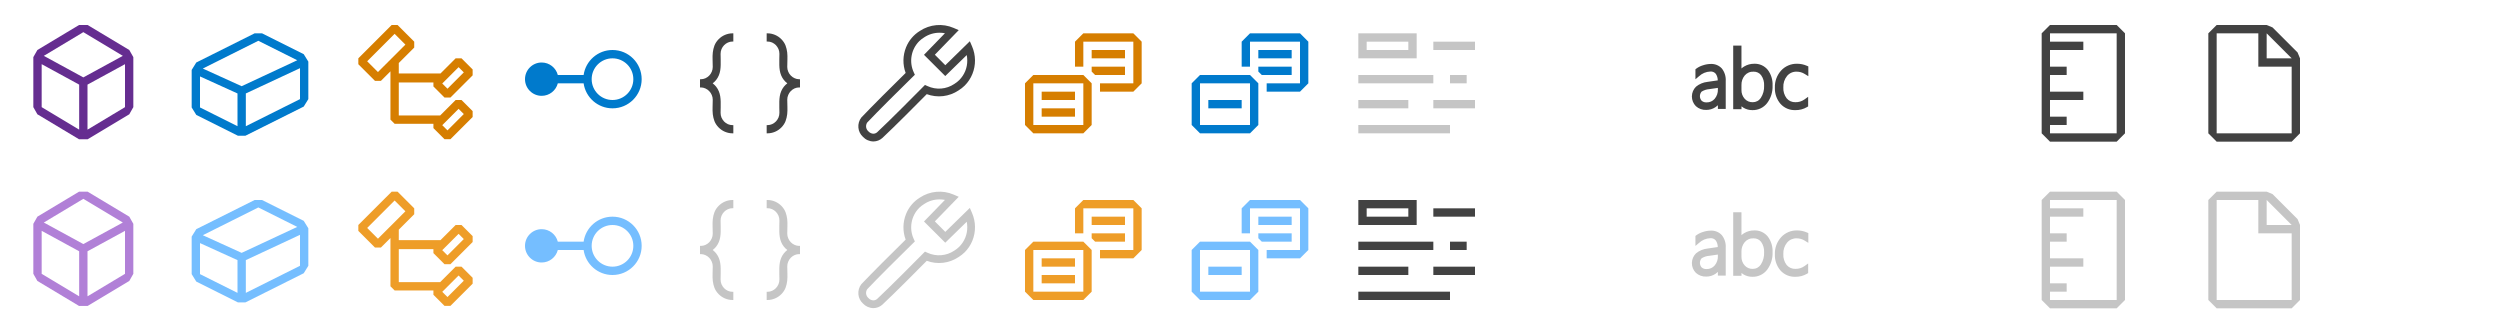 <svg width="300" height="40" viewBox="0 0 300 40" fill="none" xmlns="http://www.w3.org/2000/svg">
<path fill-rule="evenodd" clip-rule="evenodd" d="M4 26.858L4.486 26L9.486 23H10.514L15.514 26L16 26.858V32.858L15.514 33.715L10.514 36.715H9.486L4.486 33.715L4 32.858V26.858ZM9.5 35.557L5 32.858V27.7L9.5 30.154V35.557ZM10.5 35.557L15 32.858V27.7L10.5 30.154V35.557ZM10 23.858L5.259 26.702L10 29.288L14.741 26.702L10 23.858Z" fill="#B180D7"/>
<path fill-rule="evenodd" clip-rule="evenodd" d="M4 6.857L4.486 6L9.486 3H10.514L15.514 6L16 6.857V12.857L15.514 13.715L10.514 16.715H9.486L4.486 13.715L4 12.857V6.857ZM9.5 15.557L5 12.857V7.7L9.5 10.154V15.557ZM10.5 15.557L15 12.857V7.7L10.5 10.154V15.557ZM10 3.857L5.259 6.702L10 9.288L14.741 6.702L10 3.857Z" fill="#652D90"/>
<path fill-rule="evenodd" clip-rule="evenodd" d="M23 28.394L23.553 27.5L30.553 24H31.447L36.447 26.5L37 27.394V31.894L36.447 32.789L29.447 36.289H28.553L23.553 33.789L23 32.894V28.394ZM28.5 35.144L24 32.894V29.171L28.5 31.216V35.144ZM29.5 35.144L36 31.894V28.18L29.5 31.213V35.144ZM31 24.894L24.337 28.226L28.997 30.344L35.671 27.23L31 24.894Z" fill="#75BEFF"/>
<path fill-rule="evenodd" clip-rule="evenodd" d="M23 8.394L23.553 7.5L30.553 4H31.447L36.447 6.5L37 7.394V11.894L36.447 12.789L29.447 16.289H28.553L23.553 13.789L23 12.894V8.394ZM28.5 15.144L24 12.894V9.171L28.5 11.216V15.144ZM29.5 15.144L36 11.894V8.18L29.5 11.213V15.144ZM31 4.894L24.337 8.226L28.997 10.344L35.671 7.23L31 4.894Z" fill="#007ACC"/>
<path fill-rule="evenodd" clip-rule="evenodd" d="M45.354 28.646L44.061 27.354L47.354 24.061L48.647 25.354L45.354 28.646ZM47 23L43 27V27.707L45 29.707H45.707L46.854 28.561V34.353L47.354 34.853H52.01V35.374L53.343 36.707H54.05L56.717 34.041V33.334L55.383 32H54.676L52.823 33.853H47.854V29.893H52.01V30.374L53.343 31.707H54.05L56.717 29.041V28.334L55.383 27H54.676L52.863 28.814H47.854V27.561L49.707 25.707V25L47.707 23H47ZM53.07 30.02L53.697 30.647L55.656 28.687L55.03 28.061L53.07 30.02ZM53.07 35.02L53.697 35.647L55.656 33.687L55.03 33.061L53.07 35.02Z" fill="#EE9D28"/>
<path fill-rule="evenodd" clip-rule="evenodd" d="M45.354 8.646L44.061 7.354L47.354 4.061L48.647 5.354L45.354 8.646ZM47 3L43 7V7.707L45 9.707H45.707L46.854 8.561V14.354L47.354 14.854H52.01V15.374L53.343 16.707H54.05L56.717 14.041V13.334L55.383 12H54.676L52.823 13.854H47.854V9.894H52.01V10.374L53.343 11.707H54.05L56.717 9.041V8.334L55.383 7H54.676L52.863 8.814H47.854V7.561L49.707 5.707V5L47.707 3H47ZM53.07 10.021L53.697 10.647L55.656 8.687L55.03 8.061L53.07 10.021ZM53.07 15.021L53.697 15.647L55.656 13.687L55.03 13.061L53.07 15.021Z" fill="#D67E00"/>
<path fill-rule="evenodd" clip-rule="evenodd" d="M88 24.984V24.972V24H87.911C87.597 24 87.294 24.062 87.001 24.185C86.708 24.308 86.449 24.485 86.226 24.715C86.003 24.944 85.838 25.195 85.733 25.468L85.732 25.469C85.634 25.735 85.568 26.012 85.535 26.299L85.535 26.3C85.507 26.581 85.499 26.868 85.511 27.164C85.523 27.454 85.529 27.743 85.529 28.033C85.529 28.236 85.49 28.426 85.412 28.605L85.412 28.606C85.337 28.783 85.234 28.939 85.103 29.074C84.976 29.204 84.825 29.311 84.647 29.392C84.471 29.47 84.285 29.508 84.089 29.508H84V29.6V30.4V30.492H84.089C84.285 30.492 84.47 30.532 84.646 30.613L84.647 30.614C84.825 30.692 84.976 30.798 85.102 30.932L85.104 30.933C85.234 31.064 85.337 31.219 85.411 31.399L85.412 31.401C85.49 31.581 85.529 31.769 85.529 31.967C85.529 32.257 85.523 32.546 85.511 32.836C85.499 33.132 85.507 33.422 85.535 33.706L85.535 33.707C85.568 33.99 85.634 34.265 85.732 34.531L85.733 34.532C85.838 34.805 86.003 35.056 86.226 35.285C86.449 35.515 86.708 35.692 87.001 35.815C87.294 35.938 87.597 36 87.911 36H88V35.2V35.016H87.911C87.711 35.016 87.523 34.978 87.348 34.901C87.174 34.819 87.022 34.713 86.891 34.582C86.764 34.447 86.661 34.291 86.582 34.114C86.508 33.935 86.471 33.744 86.471 33.541C86.471 33.313 86.475 33.089 86.483 32.869C86.491 32.641 86.491 32.419 86.483 32.204C86.479 31.983 86.461 31.769 86.428 31.563C86.395 31.35 86.339 31.148 86.26 30.955C86.181 30.762 86.073 30.578 85.936 30.403C85.823 30.259 85.685 30.125 85.523 30C85.685 29.875 85.823 29.741 85.936 29.597C86.073 29.422 86.181 29.238 86.26 29.045C86.339 28.853 86.395 28.652 86.428 28.443C86.461 28.233 86.479 28.02 86.483 27.802C86.491 27.583 86.491 27.361 86.483 27.137C86.475 26.913 86.471 26.687 86.471 26.459C86.471 26.26 86.508 26.072 86.582 25.892C86.661 25.71 86.764 25.555 86.891 25.424C87.022 25.289 87.175 25.183 87.348 25.105C87.524 25.024 87.711 24.984 87.911 24.984H88ZM92 35.016V35.028V36H92.089C92.403 36 92.706 35.938 92.999 35.815C93.292 35.692 93.551 35.515 93.774 35.285C93.997 35.056 94.162 34.805 94.267 34.532L94.268 34.531C94.366 34.265 94.432 33.988 94.465 33.701L94.465 33.7C94.493 33.419 94.501 33.132 94.489 32.836C94.477 32.546 94.471 32.257 94.471 31.967C94.471 31.764 94.51 31.574 94.588 31.395L94.588 31.394C94.663 31.217 94.766 31.061 94.897 30.926C95.024 30.796 95.175 30.689 95.353 30.608C95.529 30.53 95.715 30.492 95.911 30.492H96V30.4V29.6V29.508H95.911C95.715 29.508 95.53 29.468 95.354 29.387L95.353 29.386C95.175 29.308 95.024 29.202 94.898 29.068L94.896 29.067C94.766 28.936 94.663 28.781 94.589 28.601L94.588 28.599C94.51 28.419 94.471 28.231 94.471 28.033C94.471 27.743 94.477 27.454 94.489 27.164C94.501 26.868 94.493 26.578 94.465 26.294L94.465 26.293C94.432 26.01 94.366 25.735 94.268 25.469L94.267 25.468C94.162 25.195 93.997 24.944 93.774 24.715C93.551 24.485 93.292 24.308 92.999 24.185C92.706 24.062 92.403 24 92.089 24H92V24.8V24.984H92.089C92.289 24.984 92.477 25.022 92.652 25.099C92.826 25.181 92.978 25.287 93.109 25.418C93.236 25.553 93.339 25.709 93.418 25.886C93.492 26.065 93.529 26.256 93.529 26.459C93.529 26.687 93.525 26.912 93.517 27.131C93.509 27.359 93.509 27.581 93.517 27.796C93.521 28.017 93.539 28.231 93.572 28.437C93.605 28.65 93.661 28.852 93.74 29.045C93.819 29.238 93.927 29.422 94.064 29.597C94.177 29.741 94.315 29.875 94.477 30C94.315 30.125 94.177 30.259 94.064 30.403C93.927 30.578 93.819 30.762 93.74 30.955C93.661 31.147 93.605 31.348 93.572 31.557C93.539 31.767 93.521 31.98 93.517 32.198C93.509 32.417 93.509 32.639 93.517 32.862C93.525 33.087 93.529 33.313 93.529 33.541C93.529 33.74 93.492 33.928 93.418 34.108C93.339 34.29 93.236 34.445 93.109 34.576C92.978 34.711 92.825 34.817 92.652 34.895C92.476 34.976 92.289 35.016 92.089 35.016H92Z" fill="#C5C5C5"/>
<path fill-rule="evenodd" clip-rule="evenodd" d="M88 4.984V4.972V4H87.911C87.597 4 87.294 4.062 87.001 4.185C86.708 4.308 86.449 4.485 86.226 4.715C86.003 4.944 85.838 5.195 85.733 5.468L85.732 5.469C85.634 5.735 85.568 6.012 85.535 6.299L85.535 6.301C85.507 6.58 85.499 6.868 85.511 7.164C85.523 7.454 85.529 7.743 85.529 8.033C85.529 8.236 85.49 8.426 85.412 8.605L85.412 8.606C85.337 8.783 85.234 8.939 85.103 9.074C84.976 9.204 84.825 9.311 84.647 9.393C84.471 9.47 84.285 9.508 84.089 9.508H84V9.6V10.4V10.492H84.089C84.285 10.492 84.47 10.532 84.646 10.613L84.647 10.614C84.825 10.692 84.976 10.798 85.102 10.932L85.104 10.934C85.234 11.064 85.337 11.219 85.411 11.399L85.412 11.401C85.49 11.581 85.529 11.769 85.529 11.967C85.529 12.257 85.523 12.546 85.511 12.836C85.499 13.132 85.507 13.421 85.535 13.706L85.535 13.707C85.568 13.99 85.634 14.265 85.732 14.531L85.733 14.532C85.838 14.805 86.003 15.056 86.226 15.285C86.449 15.515 86.708 15.692 87.001 15.815C87.294 15.938 87.597 16 87.911 16H88V15.2V15.016H87.911C87.711 15.016 87.523 14.978 87.348 14.901C87.174 14.819 87.022 14.713 86.891 14.582C86.764 14.447 86.661 14.291 86.582 14.114C86.508 13.935 86.471 13.744 86.471 13.541C86.471 13.313 86.475 13.088 86.483 12.869C86.491 12.641 86.491 12.419 86.483 12.204C86.479 11.982 86.461 11.769 86.428 11.563C86.395 11.35 86.339 11.148 86.26 10.955C86.181 10.762 86.073 10.578 85.936 10.403C85.823 10.259 85.685 10.125 85.523 10C85.685 9.875 85.823 9.741 85.936 9.597C86.073 9.423 86.181 9.238 86.26 9.045C86.339 8.853 86.395 8.652 86.428 8.443C86.461 8.233 86.479 8.02 86.483 7.802C86.491 7.583 86.491 7.361 86.483 7.137C86.475 6.913 86.471 6.687 86.471 6.459C86.471 6.26 86.508 6.072 86.582 5.892C86.661 5.71 86.764 5.555 86.891 5.424C87.022 5.289 87.175 5.183 87.348 5.105C87.524 5.024 87.711 4.984 87.911 4.984H88ZM92 15.016V15.028V16H92.089C92.403 16 92.706 15.938 92.999 15.815C93.292 15.692 93.551 15.515 93.774 15.285C93.997 15.056 94.162 14.805 94.267 14.532L94.268 14.531C94.366 14.265 94.432 13.988 94.465 13.701L94.465 13.7C94.493 13.419 94.501 13.132 94.489 12.836C94.477 12.546 94.471 12.257 94.471 11.967C94.471 11.764 94.51 11.574 94.588 11.395L94.588 11.394C94.663 11.217 94.766 11.061 94.897 10.926C95.024 10.796 95.175 10.689 95.353 10.607C95.529 10.53 95.715 10.492 95.911 10.492H96V10.4V9.6V9.508H95.911C95.715 9.508 95.53 9.468 95.354 9.387L95.353 9.386C95.175 9.308 95.024 9.202 94.898 9.068L94.896 9.066C94.766 8.936 94.663 8.781 94.589 8.601L94.588 8.599C94.51 8.42 94.471 8.231 94.471 8.033C94.471 7.743 94.477 7.454 94.489 7.164C94.501 6.868 94.493 6.578 94.465 6.295L94.465 6.293C94.432 6.01 94.366 5.735 94.268 5.469L94.267 5.468C94.162 5.195 93.997 4.944 93.774 4.715C93.551 4.485 93.292 4.308 92.999 4.185C92.706 4.062 92.403 4 92.089 4H92V4.8V4.984H92.089C92.289 4.984 92.477 5.022 92.652 5.099C92.826 5.181 92.978 5.287 93.109 5.418C93.236 5.553 93.339 5.709 93.418 5.886C93.492 6.065 93.529 6.256 93.529 6.459C93.529 6.687 93.525 6.911 93.517 7.131C93.509 7.359 93.509 7.58 93.517 7.796C93.521 8.018 93.539 8.231 93.572 8.437C93.605 8.65 93.661 8.852 93.74 9.045C93.819 9.238 93.927 9.423 94.064 9.597C94.177 9.741 94.315 9.875 94.477 10C94.315 10.125 94.177 10.259 94.064 10.403C93.927 10.578 93.819 10.762 93.74 10.955C93.661 11.147 93.605 11.348 93.572 11.557C93.539 11.767 93.521 11.98 93.517 12.198C93.509 12.417 93.509 12.639 93.517 12.863C93.525 13.087 93.529 13.313 93.529 13.541C93.529 13.74 93.492 13.928 93.418 14.108C93.339 14.29 93.236 14.445 93.109 14.576C92.978 14.711 92.825 14.817 92.652 14.895C92.476 14.976 92.289 15.016 92.089 15.016H92Z" fill="#424242"/>
<path fill-rule="evenodd" clip-rule="evenodd" d="M73.5 27C72.119 27 71 28.119 71 29.5C71 30.881 72.119 32 73.5 32C74.881 32 76 30.881 76 29.5C76 28.119 74.881 27 73.5 27ZM70.035 30C70.278 31.696 71.737 33 73.5 33C75.433 33 77 31.433 77 29.5C77 27.567 75.433 26 73.5 26C71.737 26 70.278 27.304 70.035 29H66.937C66.715 28.137 65.932 27.5 65 27.5C63.895 27.5 63 28.395 63 29.5C63 30.605 63.895 31.5 65 31.5C65.932 31.5 66.715 30.863 66.937 30H70.035Z" fill="#75BEFF"/>
<path fill-rule="evenodd" clip-rule="evenodd" d="M73.5 7C72.119 7 71 8.119 71 9.5C71 10.881 72.119 12 73.5 12C74.881 12 76 10.881 76 9.5C76 8.119 74.881 7 73.5 7ZM70.035 10C70.278 11.696 71.737 13 73.5 13C75.433 13 77 11.433 77 9.5C77 7.567 75.433 6 73.5 6C71.737 6 70.278 7.304 70.035 9H66.937C66.715 8.137 65.932 7.5 65 7.5C63.895 7.5 63 8.395 63 9.5C63 10.605 63.895 11.5 65 11.5C65.932 11.5 66.715 10.863 66.937 10H70.035Z" fill="#007ACC"/>
<path d="M104.807 36.975C104.571 36.972 104.338 36.921 104.122 36.825C103.907 36.73 103.712 36.591 103.552 36.419C103.239 36.133 103.044 35.741 103.008 35.319C102.966 34.883 103.093 34.447 103.361 34.101C104.568 32.829 106.947 30.449 108.678 28.755C108.31 27.759 108.327 26.661 108.726 25.677C109.055 24.859 109.639 24.168 110.391 23.708C110.982 23.317 111.66 23.079 112.366 23.017C113.071 22.954 113.781 23.068 114.431 23.349L115.048 23.616L112.182 26.567L113.437 27.826L116.381 24.949L116.648 25.568C116.874 26.09 116.993 26.651 117 27.22C117.006 27.788 116.9 28.352 116.687 28.879C116.476 29.4 116.162 29.874 115.765 30.271C115.539 30.492 115.29 30.686 115.022 30.852C114.467 31.223 113.832 31.456 113.17 31.534C112.507 31.611 111.835 31.53 111.21 31.298C110.112 32.411 107.371 35.17 105.891 36.552C105.594 36.822 105.208 36.973 104.807 36.975ZM112.745 23.928C112.087 23.926 111.444 24.12 110.896 24.485C110.683 24.615 110.484 24.769 110.305 24.943C109.828 25.424 109.509 26.04 109.392 26.707C109.274 27.374 109.364 28.061 109.648 28.676L109.783 28.973L109.55 29.2C107.812 30.897 105.281 33.42 104.065 34.705C103.956 34.866 103.91 35.061 103.934 35.254C103.959 35.446 104.052 35.624 104.197 35.753C104.28 35.846 104.382 35.921 104.495 35.973C104.596 36.018 104.704 36.043 104.814 36.045C104.981 36.041 105.14 35.977 105.264 35.865C106.837 34.396 109.876 31.326 110.768 30.424L110.997 30.193L111.292 30.328C111.806 30.567 112.373 30.67 112.938 30.625C113.503 30.581 114.047 30.391 114.517 30.075C114.731 29.943 114.93 29.787 115.109 29.61C115.418 29.302 115.663 28.934 115.829 28.529C115.994 28.124 116.077 27.69 116.072 27.252C116.072 27.037 116.05 26.822 116.008 26.61L113.431 29.125L110.879 26.578L113.394 23.988C113.18 23.947 112.963 23.927 112.745 23.928Z" fill="#C5C5C5"/>
<path d="M104.807 16.975C104.571 16.972 104.338 16.921 104.122 16.825C103.907 16.73 103.712 16.591 103.552 16.419C103.239 16.133 103.044 15.741 103.008 15.319C102.966 14.883 103.093 14.447 103.361 14.101C104.568 12.829 106.947 10.449 108.678 8.755C108.31 7.759 108.327 6.661 108.726 5.677C109.055 4.859 109.639 4.168 110.391 3.708C110.982 3.317 111.66 3.079 112.366 3.017C113.071 2.954 113.781 3.068 114.431 3.349L115.048 3.616L112.182 6.567L113.437 7.826L116.381 4.949L116.648 5.568C116.874 6.09 116.993 6.651 117 7.22C117.006 7.788 116.9 8.352 116.687 8.879C116.476 9.4 116.162 9.874 115.765 10.271C115.539 10.492 115.29 10.687 115.022 10.852C114.467 11.223 113.832 11.456 113.17 11.534C112.507 11.611 111.835 11.53 111.21 11.298C110.112 12.411 107.371 15.17 105.891 16.552C105.594 16.822 105.208 16.973 104.807 16.975ZM112.745 3.928C112.087 3.926 111.444 4.12 110.896 4.485C110.683 4.615 110.484 4.769 110.305 4.943C109.828 5.424 109.509 6.04 109.392 6.707C109.274 7.374 109.364 8.061 109.648 8.676L109.783 8.973L109.55 9.2C107.812 10.897 105.281 13.42 104.065 14.704C103.956 14.866 103.91 15.061 103.934 15.254C103.959 15.446 104.052 15.624 104.197 15.753C104.28 15.846 104.382 15.921 104.495 15.973C104.596 16.018 104.704 16.043 104.814 16.046C104.981 16.041 105.14 15.977 105.264 15.865C106.837 14.396 109.876 11.326 110.768 10.424L110.997 10.193L111.292 10.328C111.806 10.567 112.373 10.67 112.938 10.626C113.503 10.581 114.047 10.391 114.517 10.075C114.731 9.943 114.93 9.787 115.109 9.61C115.418 9.302 115.663 8.934 115.829 8.529C115.994 8.124 116.077 7.69 116.072 7.252C116.072 7.037 116.05 6.821 116.008 6.61L113.431 9.125L110.879 6.578L113.394 3.988C113.18 3.947 112.963 3.927 112.745 3.928Z" fill="#424242"/>
<path fill-rule="evenodd" clip-rule="evenodd" d="M149 25L150 24H156L157 25V30L156 31H152V30H156V25H150V28H149V25ZM150 29L151 30V31V35L150 36H144L143 35V30L144 29H149H150ZM150 30V31V35H144V30H149H150ZM151.414 29L151 28.586V28H155V29H151.414ZM151 26H155V27H151V26ZM149 32H145V33H149V32Z" fill="#75BEFF"/>
<path fill-rule="evenodd" clip-rule="evenodd" d="M149 5L150 4H156L157 5V10L156 11H152V10H156V5H150V8H149V5ZM150 9L151 10V11V15L150 16H144L143 15V10L144 9H149H150ZM150 10V11V15H144V10H149H150ZM151.414 9L151 8.586V8H155V9H151.414ZM151 6H155V7H151V6ZM149 12H145V13H149V12Z" fill="#007ACC"/>
<path d="M177 6H172V5H177V6ZM176 9H174V10H176V9ZM172 9H163V10H172V9ZM174 15H163V16H174V15ZM169 12H163V13H169V12ZM177 12H172V13H177V12ZM170 4V7H163V4H170ZM169 5H164V6H169V5Z" fill="#C5C5C5"/>
<path d="M177 26H172V25H177V26ZM176 29H174V30H176V29ZM172 29H163V30H172V29ZM174 35H163V36H174V35ZM169 32H163V33H169V32ZM177 32H172V33H177V32ZM170 24V27H163V24H170ZM169 25H164V26H169V25Z" fill="#424242"/>
<path fill-rule="evenodd" clip-rule="evenodd" d="M209.223 32.933C209.549 33.125 209.922 33.223 210.3 33.215C210.638 33.222 210.973 33.149 211.277 33.003C211.582 32.857 211.848 32.641 212.054 32.373C212.509 31.765 212.74 31.019 212.708 30.26C212.741 29.586 212.537 28.922 212.132 28.383C211.936 28.142 211.686 27.95 211.402 27.822C211.118 27.695 210.809 27.636 210.498 27.65C210.075 27.647 209.66 27.761 209.298 27.979C209.183 28.048 209.075 28.128 208.975 28.217V25.475H207.984V33.1H208.979V32.756C209.055 32.822 209.137 32.881 209.223 32.933ZM209.85 28.7C210.036 28.621 210.238 28.587 210.44 28.6C210.613 28.595 210.784 28.631 210.94 28.705C211.096 28.779 211.232 28.89 211.336 29.028C211.593 29.39 211.718 29.829 211.693 30.273C211.72 30.797 211.58 31.317 211.293 31.757C211.188 31.915 211.045 32.045 210.878 32.133C210.71 32.222 210.523 32.267 210.333 32.265C210.149 32.273 209.966 32.24 209.797 32.168C209.628 32.096 209.478 31.986 209.357 31.848C209.102 31.56 208.965 31.185 208.975 30.8V30.2C208.963 29.783 209.103 29.377 209.368 29.055C209.499 28.901 209.664 28.779 209.85 28.7ZM205.289 27.675C204.97 27.679 204.654 27.734 204.352 27.837C204.064 27.923 203.793 28.058 203.552 28.237L203.452 28.314V29.514L203.875 29.155C204.246 28.805 204.731 28.602 205.241 28.583C205.366 28.572 205.492 28.591 205.607 28.641C205.722 28.69 205.824 28.767 205.902 28.865C206.052 29.097 206.132 29.367 206.133 29.644L204.9 29.825C204.394 29.878 203.915 30.078 203.522 30.4C203.367 30.552 203.243 30.733 203.158 30.932C203.073 31.132 203.028 31.346 203.026 31.563C203.024 31.78 203.065 31.996 203.146 32.197C203.228 32.398 203.348 32.581 203.5 32.736C203.669 32.89 203.866 33.01 204.081 33.088C204.296 33.166 204.525 33.2 204.753 33.19C205.147 33.193 205.533 33.077 205.86 32.858C205.962 32.79 206.057 32.713 206.146 32.629V33.073H207.087V29.715C207.121 29.174 206.954 28.64 206.618 28.215C206.45 28.033 206.243 27.89 206.014 27.797C205.784 27.703 205.537 27.662 205.289 27.675ZM206.146 30.716C206.166 31.134 206.026 31.545 205.755 31.864C205.637 32.001 205.49 32.109 205.325 32.182C205.16 32.255 204.98 32.291 204.8 32.286C204.69 32.294 204.58 32.281 204.476 32.247C204.372 32.212 204.275 32.158 204.192 32.086C204.061 31.935 203.989 31.741 203.989 31.541C203.989 31.34 204.061 31.146 204.192 30.995C204.473 30.821 204.792 30.718 205.122 30.695L206.142 30.547L206.146 30.716ZM214.459 33.032C214.766 33.164 215.098 33.226 215.432 33.215C215.927 33.227 216.415 33.101 216.842 32.85L216.965 32.775L216.978 32.768V31.615L216.532 31.935C216.216 32.159 215.836 32.275 215.448 32.264C215.25 32.272 215.052 32.234 214.87 32.154C214.689 32.073 214.528 31.952 214.4 31.8C214.114 31.424 213.973 30.959 214 30.488C213.974 29.987 214.135 29.495 214.453 29.107C214.593 28.941 214.77 28.809 214.968 28.721C215.167 28.634 215.383 28.592 215.6 28.6C215.944 28.598 216.281 28.695 216.571 28.879L217 29.144V27.97L216.831 27.897C216.463 27.734 216.064 27.65 215.661 27.65C215.3 27.64 214.941 27.708 214.608 27.849C214.275 27.99 213.976 28.201 213.732 28.467C213.226 29.027 212.958 29.762 212.985 30.516C212.957 31.224 213.196 31.916 213.654 32.455C213.877 32.704 214.152 32.901 214.459 33.032Z" fill="#C5C5C5"/>
<path fill-rule="evenodd" clip-rule="evenodd" d="M209.223 12.933C209.549 13.125 209.922 13.223 210.3 13.215C210.638 13.222 210.973 13.149 211.277 13.003C211.582 12.857 211.848 12.641 212.054 12.373C212.509 11.765 212.74 11.019 212.708 10.26C212.741 9.586 212.537 8.922 212.132 8.383C211.936 8.142 211.686 7.95 211.402 7.822C211.118 7.695 210.809 7.636 210.498 7.65C210.075 7.647 209.66 7.761 209.298 7.979C209.183 8.048 209.075 8.128 208.975 8.217V5.475H207.984V13.1H208.979V12.756C209.055 12.822 209.137 12.881 209.223 12.933ZM209.85 8.7C210.036 8.621 210.238 8.587 210.44 8.6C210.613 8.595 210.784 8.631 210.94 8.705C211.096 8.779 211.232 8.89 211.336 9.028C211.593 9.391 211.718 9.83 211.693 10.273C211.72 10.797 211.58 11.317 211.293 11.757C211.188 11.915 211.045 12.045 210.878 12.133C210.71 12.222 210.523 12.268 210.333 12.265C210.149 12.273 209.966 12.24 209.797 12.168C209.628 12.096 209.478 11.986 209.357 11.848C209.102 11.56 208.965 11.185 208.975 10.8V10.2C208.963 9.783 209.103 9.377 209.368 9.055C209.499 8.901 209.664 8.779 209.85 8.7ZM205.289 7.675C204.97 7.679 204.654 7.734 204.352 7.837C204.064 7.923 203.793 8.058 203.552 8.237L203.452 8.314V9.514L203.875 9.155C204.246 8.805 204.731 8.601 205.241 8.583C205.366 8.572 205.492 8.591 205.607 8.641C205.722 8.69 205.824 8.767 205.902 8.865C206.052 9.097 206.132 9.368 206.133 9.644L204.9 9.825C204.394 9.878 203.915 10.078 203.522 10.4C203.367 10.552 203.243 10.733 203.158 10.932C203.073 11.132 203.028 11.346 203.026 11.563C203.024 11.78 203.065 11.996 203.146 12.197C203.228 12.398 203.348 12.581 203.5 12.736C203.669 12.89 203.866 13.01 204.081 13.088C204.296 13.166 204.525 13.2 204.753 13.19C205.147 13.193 205.533 13.077 205.86 12.858C205.962 12.79 206.057 12.713 206.146 12.629V13.073H207.087V9.715C207.121 9.174 206.954 8.64 206.618 8.215C206.45 8.033 206.243 7.89 206.014 7.797C205.784 7.703 205.537 7.662 205.289 7.675ZM206.146 10.716C206.166 11.134 206.026 11.545 205.755 11.864C205.637 12.001 205.49 12.109 205.325 12.182C205.16 12.255 204.98 12.291 204.8 12.286C204.69 12.294 204.58 12.281 204.476 12.247C204.372 12.213 204.275 12.158 204.192 12.086C204.061 11.935 203.989 11.741 203.989 11.54C203.989 11.34 204.061 11.146 204.192 10.995C204.473 10.821 204.792 10.718 205.122 10.695L206.142 10.547L206.146 10.716ZM214.459 13.033C214.766 13.164 215.098 13.226 215.432 13.215C215.927 13.227 216.415 13.101 216.842 12.85L216.965 12.775L216.978 12.768V11.615L216.532 11.935C216.216 12.159 215.836 12.275 215.448 12.264C215.25 12.272 215.052 12.234 214.87 12.154C214.689 12.073 214.528 11.952 214.4 11.8C214.114 11.425 213.973 10.959 214 10.488C213.974 9.987 214.135 9.495 214.453 9.107C214.593 8.941 214.77 8.809 214.968 8.721C215.167 8.633 215.383 8.592 215.6 8.6C215.944 8.598 216.281 8.695 216.571 8.879L217 9.144V7.97L216.831 7.897C216.463 7.734 216.064 7.65 215.661 7.65C215.3 7.64 214.941 7.708 214.608 7.849C214.275 7.99 213.976 8.2 213.732 8.467C213.226 9.027 212.958 9.762 212.985 10.516C212.957 11.223 213.196 11.916 213.654 12.455C213.877 12.704 214.152 12.901 214.459 13.033Z" fill="#424242"/>
<path fill-rule="evenodd" clip-rule="evenodd" d="M266 3L265 4V16L266 17H275L276 16V7L275.707 6.293L272.707 3.293L272 3H266ZM266 16V4L271 4V8H275V16H266ZM275 7L272 4V7L275 7Z" fill="#424242"/>
<path fill-rule="evenodd" clip-rule="evenodd" d="M266 23L265 24V36L266 37H275L276 36V27L275.707 26.293L272.707 23.293L272 23H266ZM266 36V24L271 24V28H275V36H266ZM275 27L272 24V27L275 27Z" fill="#C5C5C5"/>
<path fill-rule="evenodd" clip-rule="evenodd" d="M130 24L129 25V28H130V25H136V30H132V31H136L137 30V25L136 24H130ZM131 30L130 29H129H124L123 30V35L124 36H130L131 35V31V30ZM130 31V30H129H124V35H130V31ZM131 28.586L131.414 29H135V28H131V28.586ZM135 26H131V27H135V26ZM129 31H125V32H129V31ZM125 33H129V34H125V33Z" fill="#EE9D28"/>
<path fill-rule="evenodd" clip-rule="evenodd" d="M130 4L129 5V8H130V5H136V10H132V11H136L137 10V5L136 4H130ZM131 10L130 9H129H124L123 10V15L124 16H130L131 15V11V10ZM130 11V10H129H124V15H130V11ZM131 8.586L131.414 9H135V8H131V8.586ZM135 6H131V7H135V6ZM129 11H125V12H129V11ZM125 13H129V14H125V13Z" fill="#D67E00"/>
<path fill-rule="evenodd" clip-rule="evenodd" d="M246 3L245 4V16L246 17H254L255 16V4L254 3H246ZM246 5V4H254V16H246V15H248V14H246V12H250V11H246V9H248V8H246V6H250V5H246Z" fill="#424242"/>
<path fill-rule="evenodd" clip-rule="evenodd" d="M246 23L245 24V36L246 37H254L255 36V24L254 23H246ZM246 25V24H254V36H246V35H248V34H246V32H250V31H246V29H248V28H246V26H250V25H246Z" fill="#C5C5C5"/>
</svg>
